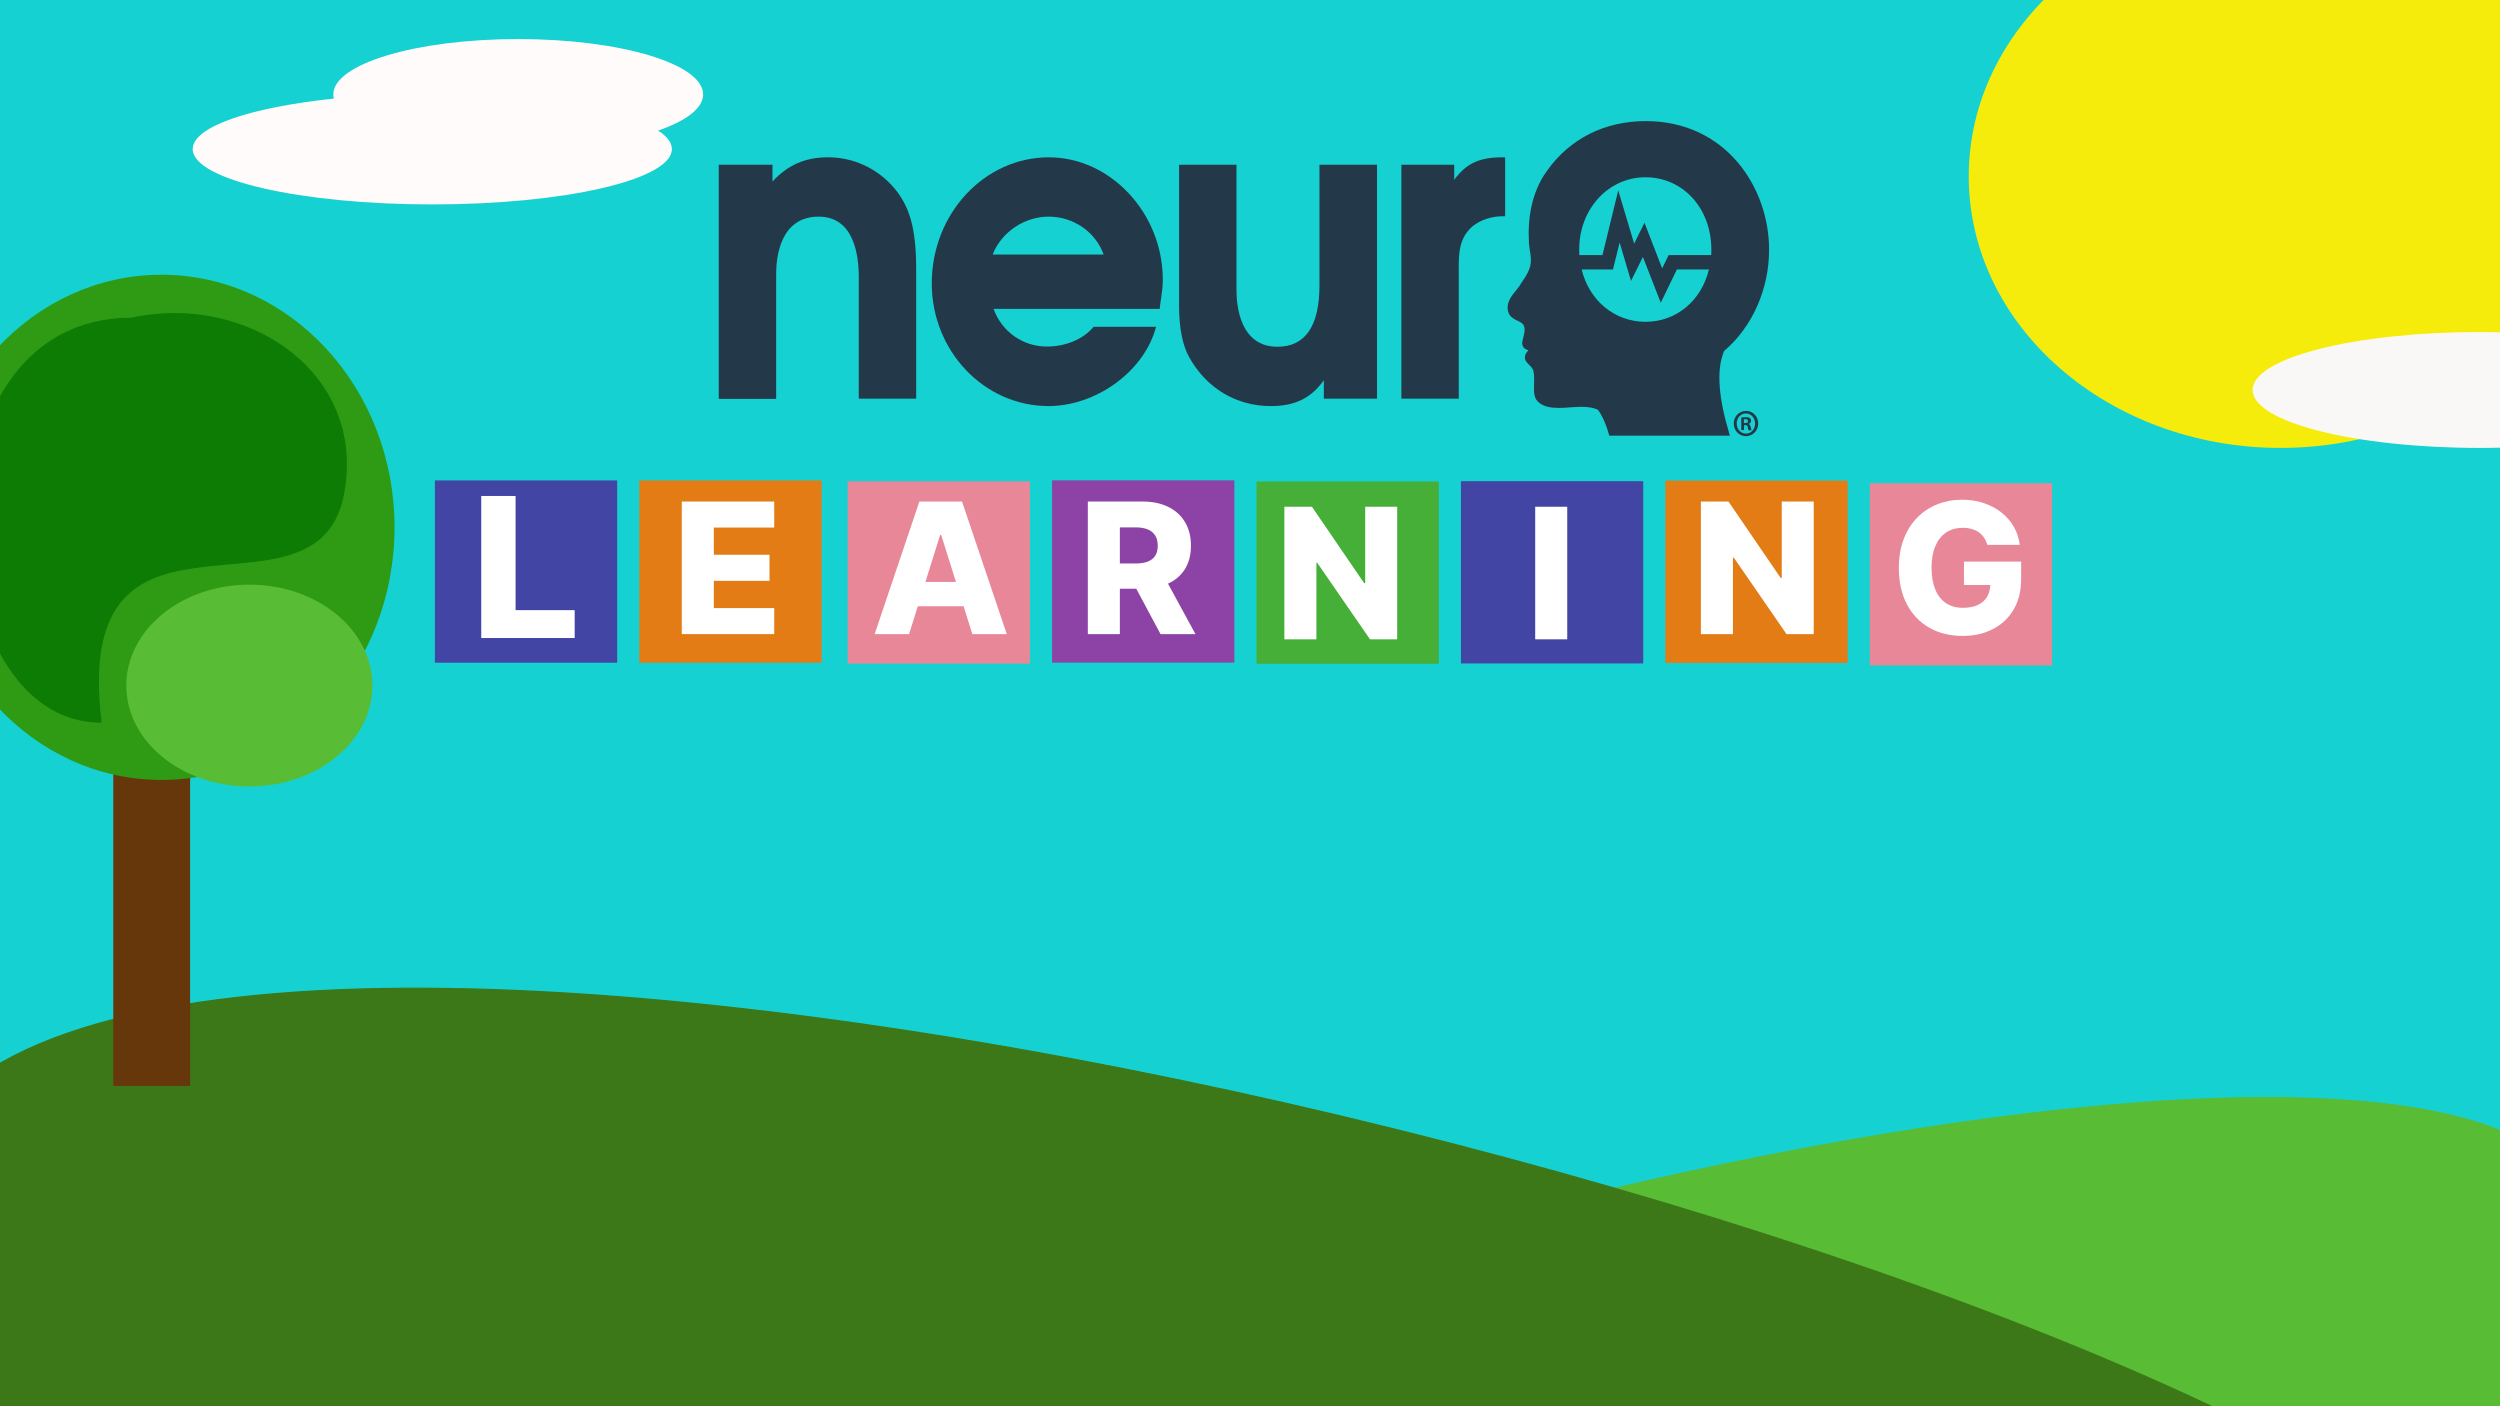 <svg width="1920" height="1080" viewBox="0 0 1920 1080" fill="none" xmlns="http://www.w3.org/2000/svg">
<g clip-path="url(#clip0_2001_2)">
<rect width="1920" height="1080" fill="#16D1D1"/>
<path d="M741 1088.61C987.486 922.528 2290.54 630.804 1925.5 1088.61H741Z" fill="#58BC35" stroke="#58BC35"/>
<g filter="url(#filter0_d_2001_2)">
<path d="M-34.728 1096C-413.436 511.951 1123.22 791.765 1724 1096H-34.728Z" fill="#3C7817"/>
<path d="M-34.728 1096C-413.436 511.951 1123.22 791.765 1724 1096H-34.728Z" stroke="#3C7817"/>
</g>
<path d="M636.955 120.819C636.551 120.819 636.148 120.819 635.745 120.819C618.404 120.819 605.097 126.639 593.268 139.413V128.768V126.497H591.117H554.151H552V128.768V304.058V306.329H554.151H593.94H596.09V304.058V210.381C596.09 197.181 599.317 166.381 628.755 166.381C655.639 166.381 659.538 195.477 659.538 212.794V303.916V306.187H661.688H701.477H703.628V303.916V207.116C703.628 174.755 698.52 157.155 684.809 142.252C672.308 128.768 655.236 121.103 636.955 120.819Z" fill="#233949"/>
<path d="M805.52 120.819C755.918 120.819 715.592 164.252 715.592 217.619C715.592 269.568 755.784 311.865 805.251 311.865C841.008 311.865 876.898 286.458 886.98 253.955L887.921 250.974H884.964H840.873H839.932L839.26 251.684C831.598 260.626 818.156 266.161 804.041 266.161C785.491 266.161 769.361 254.664 763.043 237.206H888.862H890.744L890.878 235.219C891.147 232.948 891.416 230.819 891.819 228.548C892.357 224.432 893.029 220.316 893.029 214.781C893.029 163.826 852.971 120.819 805.52 120.819ZM762.371 195.477C768.957 178.445 786.567 166.381 805.386 166.381C824.474 166.381 841.411 178.161 847.594 195.477H762.371Z" fill="#233949"/>
<path d="M1015.49 126.497H1013.34V128.768V219.18C1013.34 250.406 1002.45 266.303 981.075 266.303C952.712 266.303 949.621 235.787 949.621 222.729V128.768V126.497H947.47H907.681H905.53V128.768V235.645C905.53 251.542 908.219 265.451 913.327 274.393C926.635 298.239 949.486 311.864 975.967 311.864C994.383 311.864 1006.88 305.903 1016.7 291.993V303.916V306.187H1018.85H1055.41H1057.56V303.916V128.768V126.497H1055.41H1015.49Z" fill="#233949"/>
<path d="M1116.84 138.135V128.768V126.497H1114.69H1078.4H1076.25V128.768V303.916V306.187H1078.4H1118.19H1120.34V303.916V209.387C1120.07 194.2 1120.61 182.703 1130.96 173.761C1137 168.935 1145.34 166.097 1153.81 166.097H1155.96V163.826V122.948V120.819H1153.81C1136.33 120.819 1126.12 125.361 1116.84 138.135Z" fill="#233949"/>
<path d="M1324.25 269.426C1345.76 251.116 1358.67 222.019 1358.67 191.787C1358.67 143.955 1325.46 93 1263.9 93C1232.44 93 1205.56 106.484 1188.09 131.181C1187.28 132.316 1186.47 133.594 1185.67 134.729C1176.79 148.923 1173.03 166.523 1174.24 186.961C1174.37 188.665 1174.64 190.368 1174.91 192.213C1175.45 195.477 1175.99 198.884 1175.58 202.148C1175.32 205.271 1173.97 208.535 1171.55 212.51C1170.34 214.497 1169 216.342 1167.92 218.045L1167.25 219.181C1166.58 220.174 1165.64 221.31 1164.7 222.587C1161.47 226.419 1157.57 231.245 1157.84 236.781C1158.11 242.742 1162.14 244.729 1165.37 246.29C1167.79 247.426 1169.8 248.419 1170.48 250.548C1171.42 253.387 1170.61 256.226 1169.94 258.923C1169.27 261.619 1168.46 264.174 1169.8 266.303C1170.48 267.581 1171.82 268.432 1173.84 269C1173.7 269.142 1173.57 269.284 1173.43 269.426C1172.36 270.703 1170.88 272.265 1171.15 275.387C1171.42 277.232 1172.76 278.51 1174.11 279.929C1175.72 281.49 1177.33 283.052 1177.73 285.323C1178.41 288.871 1178.27 292.419 1178.14 295.4C1178 301.361 1177.73 306.471 1182.84 309.877C1186.34 312.29 1190.77 313.284 1197.23 313.284C1200.05 313.284 1202.87 313.142 1205.69 312.858C1208.52 312.716 1211.61 312.432 1214.43 312.432C1219.81 312.432 1223.84 313.142 1227.2 314.703C1230.56 319.245 1233.52 325.916 1235.67 333.723L1235.94 334.574H1328.56L1328.15 333.155C1319.82 305.619 1318.34 284.755 1323.45 271.413C1323.45 270.845 1323.85 270.135 1324.25 269.426ZM1263.76 247.142C1240.24 247.142 1220.62 231.103 1214.7 206.974H1238.76L1243.87 186.252L1252.61 215.774L1261.75 197.323L1275.46 232.523L1287.83 206.974H1312.43C1306.65 231.103 1287.29 247.142 1263.76 247.142ZM1314.17 195.903H1281.51L1276.54 206.123L1262.96 171.065L1255.03 187.103L1242.8 146.226L1230.7 195.903H1212.95C1212.82 194.626 1212.82 193.206 1212.82 191.645C1212.82 160.561 1235.13 136.148 1263.76 136.148C1292.53 136.148 1314.31 159.994 1314.31 191.645C1314.44 193.206 1314.31 194.484 1314.17 195.903Z" fill="#233949"/>
<path d="M1350.33 325.206C1350.33 330.6 1346.17 335 1340.92 335C1335.68 335 1331.51 330.742 1331.51 325.206C1331.51 319.813 1335.68 315.555 1341.06 315.555C1346.17 315.555 1350.33 319.813 1350.33 325.206ZM1333.8 325.206C1333.8 329.606 1336.89 333.013 1340.92 333.013C1344.96 333.013 1347.91 329.606 1347.91 325.348C1347.91 321.09 1344.96 317.542 1340.79 317.542C1336.89 317.542 1333.8 320.948 1333.8 325.206ZM1339.44 330.316H1337.29V320.664C1338.1 320.522 1339.31 320.38 1340.79 320.38C1342.54 320.38 1343.34 320.664 1343.88 321.09C1344.42 321.516 1344.82 322.226 1344.82 323.219C1344.82 324.355 1344.01 325.206 1342.94 325.49V325.632C1343.88 325.916 1344.28 326.768 1344.55 328.045C1344.82 329.464 1345.09 330.032 1345.22 330.458H1342.94C1342.67 330.174 1342.54 329.322 1342.27 328.045C1342.13 327.051 1341.6 326.484 1340.39 326.484H1339.44V330.316ZM1339.44 324.922H1340.39C1341.6 324.922 1342.54 324.497 1342.54 323.503C1342.54 322.651 1341.86 321.942 1340.52 321.942C1339.98 321.942 1339.58 321.942 1339.31 322.084V324.922H1339.44Z" fill="#233949"/>
<rect x="334" y="368.958" width="140" height="140" fill="#4345A5"/>
<rect x="491" y="368.969" width="140" height="140" fill="#E37C15"/>
<rect x="651" y="369.66" width="140" height="140" fill="#E88797"/>
<rect x="808" y="368.919" width="140" height="140" fill="#8C43A5"/>
<rect x="965" y="369.766" width="140" height="140" fill="#45AF37"/>
<rect x="1122" y="369.534" width="140" height="140" fill="#4345A5"/>
<rect x="1279" y="369.11" width="140" height="140" fill="#E37C15"/>
<rect x="1436" y="371.08" width="140" height="140" fill="#E88797"/>
<path d="M835.45 487V385.182H877.51C885.133 385.182 891.712 386.557 897.247 389.308C902.815 392.026 907.107 395.937 910.123 401.041C913.14 406.112 914.648 412.128 914.648 419.088C914.648 426.148 913.106 432.147 910.024 437.085C906.942 441.991 902.567 445.736 896.899 448.321C891.231 450.873 884.52 452.149 876.764 452.149H850.166V432.76H872.19C875.902 432.76 879.001 432.279 881.487 431.318C884.006 430.324 885.912 428.832 887.204 426.844C888.497 424.822 889.143 422.237 889.143 419.088C889.143 415.939 888.497 413.338 887.204 411.283C885.912 409.195 884.006 407.637 881.487 406.609C878.968 405.549 875.869 405.018 872.19 405.018H860.059V487H835.45ZM892.773 440.466L918.128 487H891.281L866.423 440.466H892.773Z" fill="white"/>
<path d="M1203.64 389.182V491H1179.03V389.182H1203.64Z" fill="white"/>
<path d="M1073.04 389.182V491H1052.16L1011.65 432.236H1011V491H986.39V389.182H1007.57L1047.64 447.847H1048.48V389.182H1073.04Z" fill="white"/>
<path d="M1392.94 385.182V487H1372.06L1331.54 428.236H1330.9V487H1306.29V385.182H1327.47L1367.54 443.847H1368.38V385.182H1392.94Z" fill="white"/>
<path d="M1526.23 418.442C1525.67 416.354 1524.84 414.514 1523.74 412.923C1522.65 411.299 1521.31 409.924 1519.72 408.797C1518.13 407.67 1516.3 406.825 1514.25 406.261C1512.19 405.665 1509.94 405.366 1507.49 405.366C1502.55 405.366 1498.27 406.56 1494.66 408.946C1491.08 411.332 1488.31 414.812 1486.36 419.386C1484.4 423.927 1483.42 429.446 1483.42 435.942C1483.42 442.471 1484.37 448.039 1486.26 452.646C1488.15 457.253 1490.88 460.767 1494.46 463.186C1498.04 465.606 1502.38 466.815 1507.49 466.815C1511.99 466.815 1515.81 466.086 1518.92 464.628C1522.07 463.136 1524.46 461.032 1526.08 458.314C1527.7 455.596 1528.52 452.398 1528.52 448.719L1533.09 449.266H1508.33V431.318H1552.23V444.791C1552.23 453.906 1550.29 461.711 1546.41 468.207C1542.57 474.704 1537.27 479.692 1530.5 483.172C1523.78 486.652 1516.04 488.392 1507.29 488.392C1497.58 488.392 1489.04 486.287 1481.68 482.078C1474.33 477.869 1468.59 471.87 1464.48 464.081C1460.37 456.259 1458.32 446.979 1458.32 436.24C1458.32 427.888 1459.56 420.48 1462.05 414.017C1464.53 407.521 1468 402.019 1472.44 397.511C1476.91 393.004 1482.08 389.59 1487.95 387.27C1493.85 384.95 1500.19 383.79 1506.99 383.79C1512.89 383.79 1518.37 384.635 1523.45 386.325C1528.55 388.016 1533.06 390.402 1536.97 393.484C1540.91 396.567 1544.11 400.229 1546.56 404.472C1549.02 408.714 1550.54 413.371 1551.14 418.442H1526.23Z" fill="white"/>
<path d="M698.176 487H671.728L706.081 385.182H738.844L773.198 487H746.749L722.835 410.835H722.04L698.176 487ZM694.647 446.929H749.931V465.622H694.647V446.929Z" fill="white"/>
<path d="M523.604 487V385.182H594.599V405.168H548.214V426.048H590.969V446.084H548.214V467.014H594.599V487H523.604Z" fill="white"/>
<path d="M369.6 490V380.909H395.967V468.587H441.351V490H369.6Z" fill="white"/>
<ellipse cx="1751.5" cy="135.5" rx="239.5" ry="208.5" fill="#F5EC0B"/>
<ellipse cx="1904.5" cy="299.5" rx="174.5" ry="44.5" fill="#FAF8F6"/>
<path fill-rule="evenodd" clip-rule="evenodd" d="M505.455 100.285C526.98 92.834 540 83.122 540 72.5C540 49.028 476.424 30 398 30C319.576 30 256 49.028 256 72.5C256 73.59 256.137 74.671 256.407 75.741C192.488 82.402 148 97.251 148 114.5C148 137.972 230.38 157 332 157C433.62 157 516 137.972 516 114.5C516 109.514 512.283 104.729 505.455 100.285Z" fill="#FFFBFB"/>
<rect x="87" y="516" width="59" height="318" fill="#66370B"/>
<ellipse cx="124" cy="405" rx="179" ry="194" fill="#2F9A14"/>
<ellipse cx="191.5" cy="526.5" rx="94.5" ry="77.5" fill="#58BC35"/>
<path d="M101 244.5C-68.5 244.5 -51.5 554.5 77.5 554.5C54 361 242 488 263.5 380.5C282.229 286.855 189.5 225 101 244.5Z" fill="#0D7C04" stroke="#0D7C04"/>
</g>
<defs>
<filter id="filter0_d_2001_2" x="-94.5" y="743.5" width="1848.73" height="372" filterUnits="userSpaceOnUse" color-interpolation-filters="sRGB">
<feFlood flood-opacity="0" result="BackgroundImageFix"/>
<feColorMatrix in="SourceAlpha" type="matrix" values="0 0 0 0 0 0 0 0 0 0 0 0 0 0 0 0 0 0 127 0" result="hardAlpha"/>
<feOffset dx="15" dy="4"/>
<feGaussianBlur stdDeviation="7.5"/>
<feComposite in2="hardAlpha" operator="out"/>
<feColorMatrix type="matrix" values="0 0 0 0 0 0 0 0 0 0 0 0 0 0 0 0 0 0 0.25 0"/>
<feBlend mode="normal" in2="BackgroundImageFix" result="effect1_dropShadow_2001_2"/>
<feBlend mode="normal" in="SourceGraphic" in2="effect1_dropShadow_2001_2" result="shape"/>
</filter>
<clipPath id="clip0_2001_2">
<rect width="1920" height="1080" fill="white"/>
</clipPath>
</defs>
</svg>
